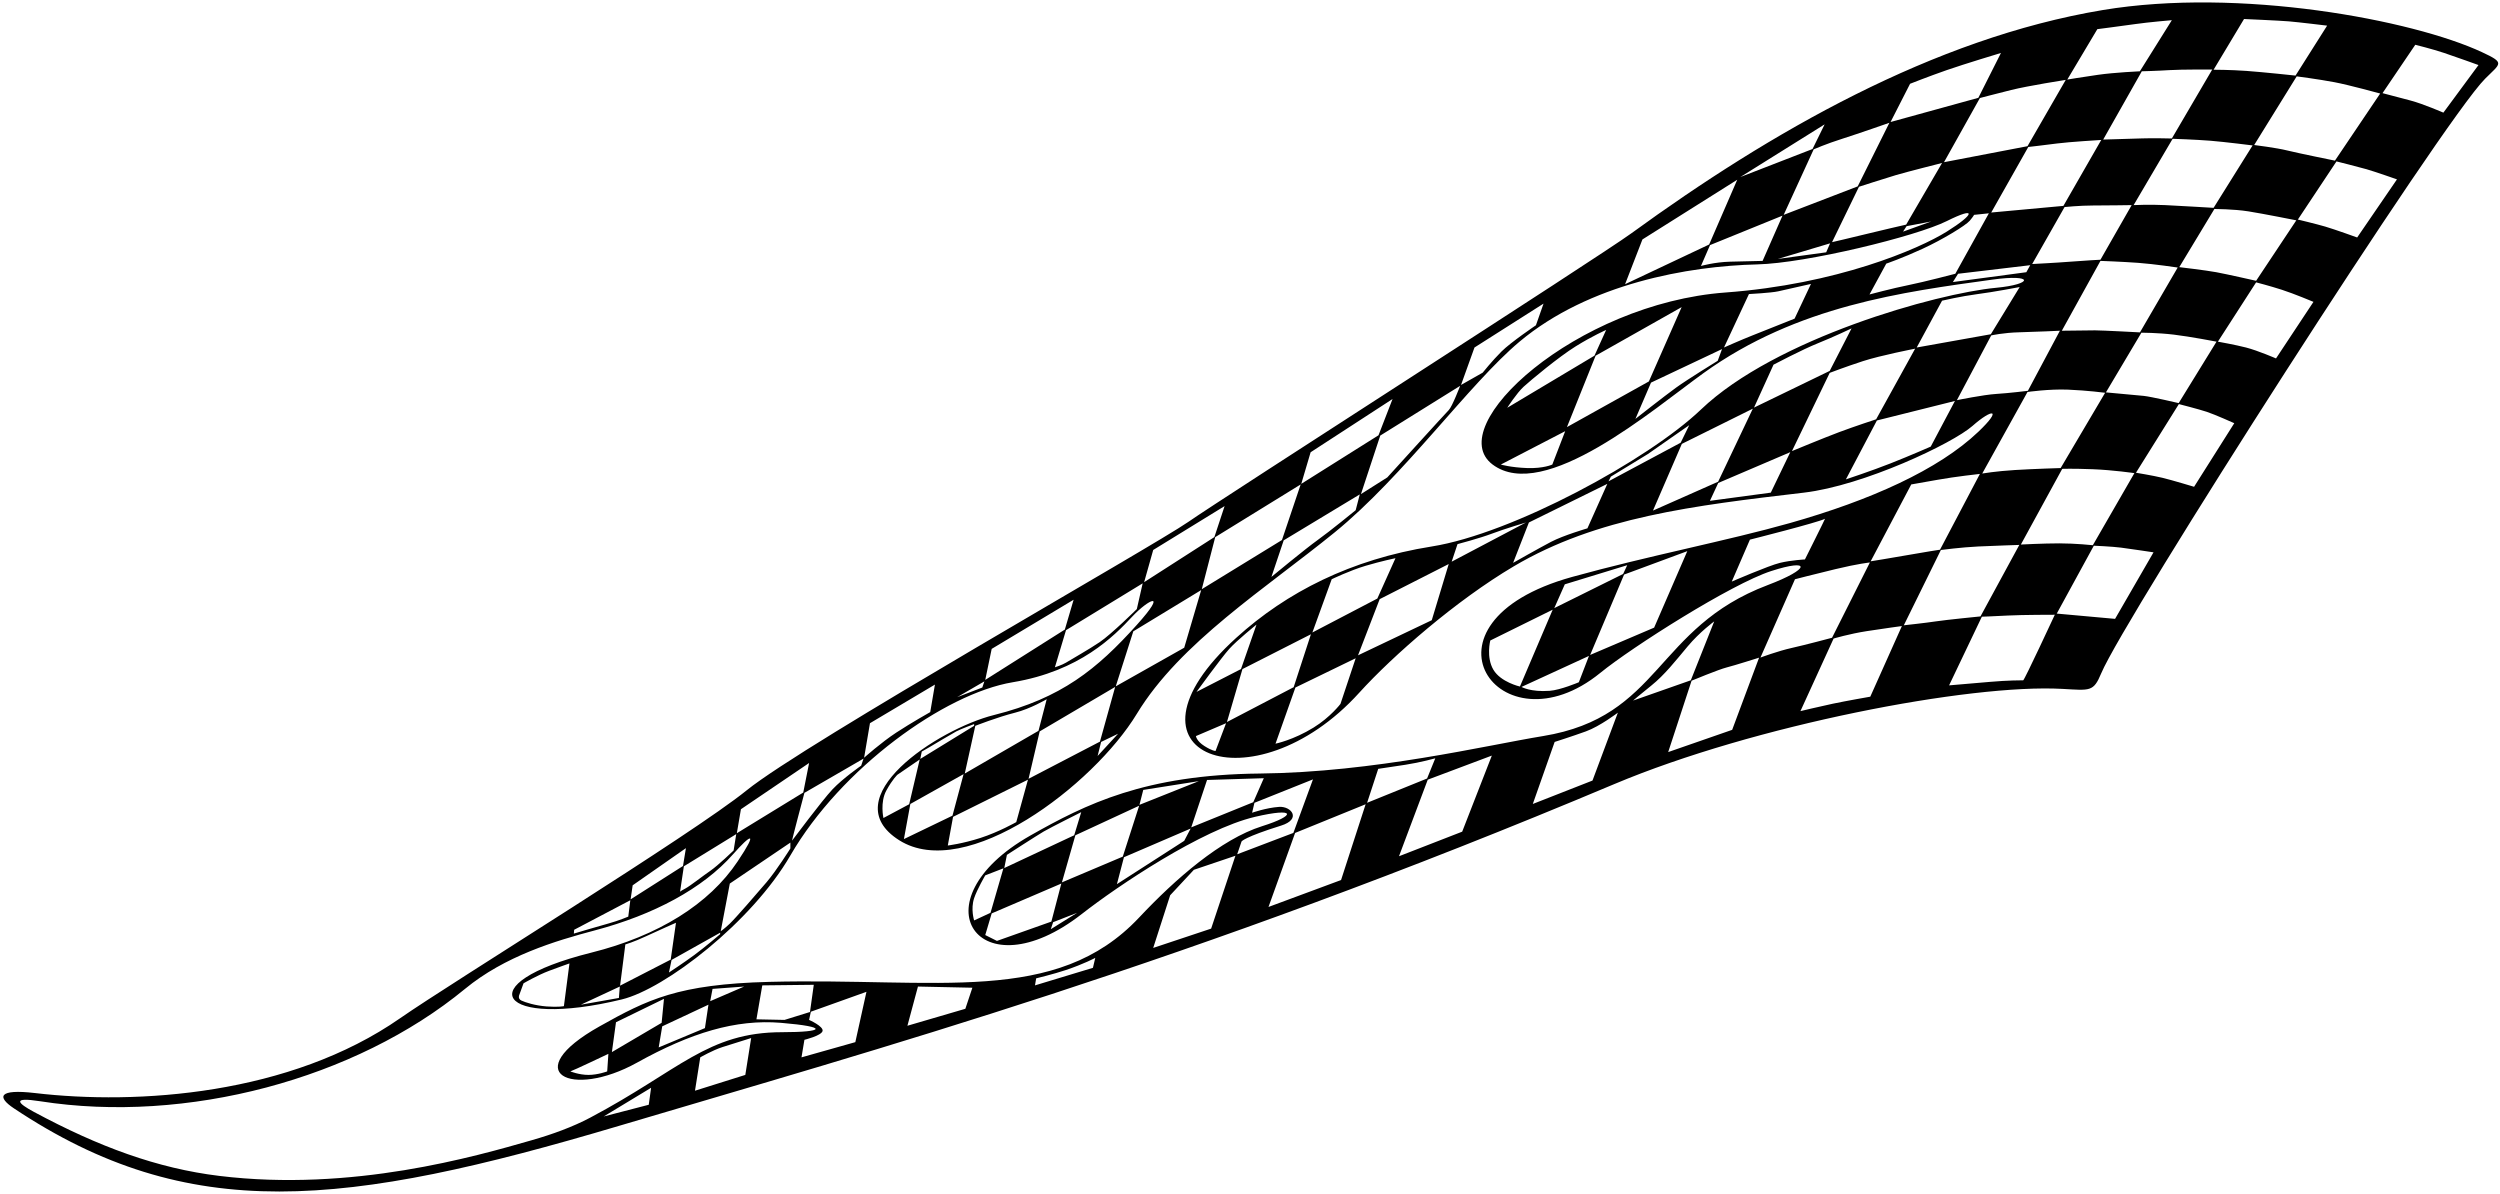 <?xml version="1.0" encoding="UTF-8"?>
<svg xmlns="http://www.w3.org/2000/svg" xmlns:xlink="http://www.w3.org/1999/xlink" width="534pt" height="255pt" viewBox="0 0 534 255" version="1.1">
<g id="surface1">
<path style=" stroke:none;fill-rule:nonzero;fill:rgb(0%,0%,0%);fill-opacity:1;" d="M 530.156 11.145 C 515.332 4.227 478.316 -2.715 449.156 2.145 C 412.961 8.176 378.023 28.336 348.492 49.812 C 341.156 55.145 261.492 106.145 253.824 111.477 C 246.156 116.812 171.824 158.812 159.492 168.812 C 147.93 178.184 96.492 209.812 85.492 217.477 C 61.91 233.914 29.293 236.043 7.492 233.477 C -0.402 232.551 -0.656 234.324 2.949 236.727 C 40.43 261.715 73.637 257.902 132.242 240.477 C 186.703 224.285 253.539 205.914 344.824 167.477 C 374.68 154.906 420.75 146.047 440.492 147.145 C 446.492 147.477 447.156 147.812 448.824 143.812 C 453.664 132.191 521.648 25.984 530.824 16.812 C 534.156 13.477 535.156 13.477 530.156 11.145 Z M 508.406 19.977 L 498.742 34.312 C 498.742 34.312 490.906 32.727 488.574 32.145 C 486.242 31.562 481.492 30.977 481.492 30.977 L 490.574 16.312 C 490.574 16.312 495.188 16.906 498.656 17.562 C 501.742 18.145 508.406 19.977 508.406 19.977 Z M 359.242 94.812 L 374.406 87.289 L 366.992 102.895 L 353.074 109.062 Z M 343.574 102.812 L 344.074 101.812 L 351.992 96.977 L 360.824 90.812 L 358.992 94.562 Z M 367.012 103.164 L 382.406 96.582 L 378.242 105.227 L 365.242 106.977 Z M 374.656 87.062 L 378.824 77.895 C 378.824 77.895 384.992 74.645 388.324 73.312 C 391.656 71.977 395.492 70.145 395.492 70.145 L 390.824 79.227 Z M 390.824 79.645 C 390.824 79.645 394.074 78.395 397.906 77.145 C 401.742 75.895 409.074 74.477 409.074 74.477 L 400.742 89.562 C 400.742 89.562 396.156 91.062 392.824 92.312 C 389.492 93.562 382.762 96.352 382.762 96.352 Z M 400.906 89.812 L 417.574 85.645 L 412.406 95.395 C 412.406 95.395 408.062 97.305 403.824 98.977 C 399.836 100.555 394.281 102.395 394.281 102.395 Z M 409.406 74.227 L 414.824 64.227 C 414.824 64.227 418.941 63.27 422.18 62.852 C 425.879 62.379 431.406 61.312 431.406 61.312 L 425.242 71.395 Z M 425.324 71.645 C 425.324 71.645 427.906 71.062 431.324 70.977 C 434.742 70.895 439.992 70.645 439.992 70.645 L 433.156 83.477 C 433.156 83.477 429.156 83.977 426.406 84.145 C 423.656 84.312 417.992 85.477 417.992 85.477 Z M 418.242 58.477 L 433.656 56.645 L 432.824 58.145 L 417.137 60.246 Z M 407.656 60.895 C 404.324 61.562 399.324 62.895 399.324 62.895 L 402.906 56.312 C 402.906 56.312 406.324 55.145 410.656 53.145 C 414.992 51.145 419.906 48.145 420.742 47.145 C 421.574 46.145 421.656 45.895 421.656 45.895 L 424.824 45.562 L 417.656 58.477 C 417.656 58.477 410.992 60.227 407.656 60.895 Z M 456.742 56.145 C 460.156 56.395 465.156 57.145 465.156 57.145 L 457.094 70.996 C 457.094 70.996 449.074 70.562 447.492 70.562 C 445.906 70.562 440.406 70.645 440.406 70.645 L 448.656 55.727 C 448.656 55.727 453.324 55.895 456.742 56.145 Z M 455.742 43.812 L 464.074 29.645 C 464.074 29.645 469.074 29.812 472.156 30.062 C 475.242 30.312 481.156 31.062 481.156 31.062 L 472.824 44.395 C 472.824 44.395 465.906 43.977 462.492 43.812 C 459.074 43.645 455.742 43.812 455.742 43.812 Z M 448.656 55.477 C 448.656 55.477 445.406 55.645 442.242 55.895 C 439.074 56.145 434.074 56.395 434.074 56.395 L 440.992 44.227 C 440.992 44.227 444.242 43.895 447.074 43.895 C 449.906 43.895 455.324 43.812 455.324 43.812 Z M 440.742 43.977 L 425.324 45.395 L 433.242 31.395 C 433.242 31.395 436.906 30.977 439.406 30.645 C 441.906 30.312 448.824 29.895 448.824 29.895 Z M 433.074 83.727 C 433.074 83.727 437.656 83.062 441.742 83.227 C 445.824 83.395 449.656 83.895 449.656 83.895 L 440.156 99.977 C 440.156 99.977 434.492 100.145 430.406 100.395 C 426.324 100.645 423.406 101.145 423.406 101.145 Z M 440.492 100.145 C 440.492 100.145 442.574 100.062 446.992 100.227 C 451.406 100.395 455.906 101.062 455.906 101.062 L 447.031 116.457 C 447.031 116.457 443.324 116.062 439.906 116.062 C 436.492 116.062 431.656 116.312 431.656 116.312 Z M 449.824 83.812 L 457.406 71.062 C 457.406 71.062 460.824 71.062 464.324 71.477 C 467.824 71.895 473.449 72.977 473.449 72.977 L 465.367 86.102 C 465.367 86.102 459.492 84.727 457.906 84.562 C 456.324 84.395 449.824 83.812 449.824 83.812 Z M 473.406 58.145 C 471.156 57.727 465.492 57.062 465.492 57.062 L 472.992 44.645 C 472.992 44.645 477.074 44.645 480.242 45.145 C 483.406 45.645 490.492 47.062 490.492 47.062 L 481.906 59.977 C 481.906 59.977 475.656 58.562 473.406 58.145 Z M 479.324 4.062 C 479.324 4.062 486.906 4.395 488.906 4.562 C 490.906 4.727 497.074 5.477 497.074 5.477 L 490.324 16.145 C 490.324 16.145 483.324 15.395 479.824 15.145 C 476.324 14.895 472.824 14.895 472.824 14.895 Z M 472.531 14.852 L 463.906 29.582 C 463.906 29.582 459.656 29.477 457.574 29.562 C 455.492 29.645 449.242 29.812 449.242 29.812 L 457.492 15.227 C 457.492 15.227 460.824 15.145 463.406 14.977 C 465.992 14.812 472.531 14.852 472.531 14.852 Z M 447.992 6.227 C 447.992 6.227 453.156 5.562 456.074 5.145 C 458.992 4.727 463.906 4.312 463.906 4.312 L 457.074 15.227 C 457.074 15.227 451.656 15.477 448.156 15.977 C 444.656 16.477 441.574 16.996 441.574 16.996 Z M 441.242 17.062 L 433.074 31.227 L 415.242 34.645 L 422.906 20.938 C 422.906 20.938 426.355 20.031 429.574 19.227 C 433.242 18.312 441.242 17.062 441.242 17.062 Z M 407.992 17.895 C 407.992 17.895 411.992 16.312 415.824 14.977 C 419.656 13.645 427.406 11.312 427.406 11.312 L 422.574 20.895 L 403.824 26.062 Z M 407.156 47.977 C 407.156 47.977 400.992 49.395 398.324 50.062 C 395.656 50.727 391.324 51.727 391.324 51.727 L 397.074 39.895 C 397.074 39.895 402.742 38.062 404.992 37.395 C 407.242 36.727 414.824 34.812 414.824 34.812 Z M 412.492 47.312 L 406.492 49.477 L 407.242 48.312 Z M 403.574 26.227 L 396.805 39.812 L 380.992 45.895 L 387.406 31.895 C 387.406 31.895 390.074 30.727 393.492 29.645 C 396.906 28.562 403.574 26.227 403.574 26.227 Z M 390.906 51.977 L 390.074 53.895 L 379.742 55.312 Z M 376.492 55.727 C 376.492 55.727 372.906 55.812 369.574 55.895 C 366.242 55.977 363.324 56.812 363.324 56.812 L 365.262 52.352 L 380.742 46.062 Z M 389.742 26.562 L 387.156 31.832 L 371.742 37.812 Z M 350.824 51.145 L 371.074 38.395 L 365.074 52.227 L 347.117 60.707 Z M 314.949 74.227 L 329.699 64.852 L 328.074 69.477 C 328.074 69.477 322.699 73.102 320.699 75.102 C 318.699 77.102 316.699 79.602 316.699 79.602 L 312.074 82.227 Z M 279.949 96.602 L 297.449 85.227 L 294.449 92.977 L 277.949 103.352 Z M 311.887 82.414 C 311.887 82.414 310.199 86.852 309.449 87.602 C 308.699 88.352 296.324 101.977 296.324 101.977 L 290.699 105.539 L 294.824 93.039 Z M 290.449 105.602 L 289.574 108.977 C 289.574 108.977 284.074 113.477 281.449 115.352 C 278.824 117.227 271.574 123.227 271.574 123.227 L 274.199 115.414 Z M 273.824 115.352 L 256.699 125.852 L 259.574 114.727 L 277.824 103.477 Z M 246.324 117.477 L 261.574 108.102 L 259.387 114.727 L 244.387 124.352 Z M 194.449 171.727 L 205.824 165.352 L 203.449 174.227 L 193.074 179.227 Z M 188.699 174.727 C 188.699 174.727 187.949 171.352 189.324 168.852 C 190.699 166.352 191.699 165.477 191.699 165.477 L 196.449 162.227 L 194.199 171.789 Z M 196.574 162.102 L 196.887 160.539 C 196.887 160.539 197.449 160.227 198.512 159.602 C 199.574 158.977 203.324 156.727 204.262 156.227 C 205.199 155.727 208.074 154.664 208.074 154.664 L 208.074 155.039 Z M 203.574 174.477 L 219.574 166.539 L 217.074 175.602 C 217.074 175.602 213.324 177.727 209.449 178.977 C 205.574 180.227 202.449 180.602 202.449 180.602 Z M 206.074 165.227 L 208.324 155.039 C 208.324 155.039 213.031 153.184 216.824 152.227 C 220.098 151.402 223.574 149.352 223.574 149.352 L 221.824 156.102 Z M 222.074 156.227 L 238.199 146.727 L 234.949 158.414 L 219.699 166.352 Z M 235.199 158.477 L 238.824 156.727 L 234.449 161.477 Z M 238.324 146.602 L 242.074 134.852 L 256.574 126.039 L 252.949 138.352 Z M 211.824 138.602 L 229.324 128.102 L 227.449 134.477 L 210.449 145.227 Z M 244.074 124.602 L 242.824 130.102 C 242.824 130.102 237.387 135.477 234.887 137.164 C 232.586 138.719 229.047 140.711 227.699 141.539 C 226.887 142.039 225.324 142.539 225.324 142.539 L 227.699 134.602 Z M 210.262 145.539 L 209.824 146.852 L 204.449 148.914 Z M 185.824 154.477 L 199.699 146.227 L 198.699 152.102 C 198.699 152.102 194.699 154.352 191.449 156.477 C 188.199 158.602 184.574 161.852 184.574 161.852 Z M 158.262 172.852 L 172.824 162.977 L 171.574 169.289 L 157.387 177.977 Z M 184.449 162.039 L 183.949 163.539 C 183.949 163.539 180.074 166.227 177.824 168.602 C 175.574 170.977 169.324 179.414 169.199 179.539 C 169.074 179.664 171.824 169.352 171.824 169.352 Z M 135.137 189.102 L 146.512 181.164 L 145.887 184.977 L 134.699 192.102 Z M 157.262 178.164 L 156.699 181.664 C 156.699 181.664 153.324 184.914 151.762 185.977 C 150.199 187.039 147.449 189.227 146.387 189.789 C 145.324 190.352 145.262 190.477 145.262 190.477 L 146.074 185.039 Z M 122.637 198.602 L 134.637 192.289 L 134.199 195.789 C 134.199 195.789 132.137 196.664 130.074 197.227 C 128.012 197.789 122.574 199.414 122.574 199.414 Z M 138.574 235.977 L 128.949 238.477 L 139.074 232.352 Z M 159.199 229.602 L 148.449 232.977 L 149.574 225.852 C 149.574 225.852 152.176 224.348 154.301 223.66 C 156.426 222.973 160.449 221.727 160.449 221.727 Z M 182.699 222.602 L 171.199 225.852 L 171.824 222.102 C 171.824 222.102 175.449 221.227 175.699 220.227 C 175.949 219.227 172.824 217.852 172.824 217.852 L 173.199 216.102 L 185.074 211.852 Z M 167.574 217.852 L 161.574 217.727 L 162.824 210.477 L 173.824 210.352 L 173.012 216.164 Z M 206.199 215.477 L 193.824 219.102 L 196.074 210.727 L 207.699 210.977 Z M 233.449 206.727 L 221.074 210.477 L 221.324 208.977 C 221.324 208.977 225.062 208.07 227.574 207.23 C 231.551 205.902 233.949 204.602 233.949 204.602 Z M 243.324 195.977 C 225.594 214.852 200.219 208.809 164.324 209.727 C 144.824 210.227 138.324 213.477 128.074 219.227 C 110.496 229.09 121.98 234.809 136.074 226.977 C 147.52 220.617 157.129 217.668 166.824 218.477 C 177.188 219.34 176.074 220.477 167.074 220.477 C 151.109 220.477 145.121 228.645 126.074 238.727 C 122.324 240.715 117.988 242.289 113.594 243.547 C 101.527 247.008 75.25 254.637 46.832 251.172 C 33.605 249.559 21.09 244.957 7.199 237.477 C 3.949 235.727 2.277 234.242 8.574 235.227 C 39.812 240.121 75.922 230.5 99.324 211.227 C 107.824 204.227 118.574 200.977 127.074 198.727 C 139.617 195.406 150.117 189.797 156.574 182.477 C 160.324 178.227 162.074 177.227 157.574 183.977 C 151.473 193.129 140.59 199.91 126.324 203.477 C 99.5 210.184 106.723 219.828 132.824 213.477 C 142.074 211.227 160.574 196.977 168.824 182.727 C 179.637 164.051 201.762 148.156 216.324 145.727 C 230.691 143.332 237.957 135.871 241.824 131.727 C 245.324 127.977 249.574 125.977 242.824 133.477 C 234.332 142.914 226.734 149.125 212.324 152.727 C 200.324 155.727 177.824 170.477 192.074 179.477 C 206.324 188.477 233.574 167.727 242.824 152.477 C 252.074 137.227 270.324 125.727 285.074 113.727 C 299.824 101.727 313.824 81.977 324.574 72.977 C 339.422 60.547 360.727 56.824 375.324 56.477 C 385.824 56.227 409.324 50.477 415.824 47.227 C 422.324 43.977 421.824 45.727 415.824 49.477 C 409.824 53.227 392.324 60.727 368.574 62.477 C 336.73 64.824 307.918 91.047 318.824 99.227 C 329.824 107.477 353.074 87.477 363.824 79.727 C 383.895 65.258 406.586 62.363 425.574 59.727 C 434.574 58.477 434.324 60.727 426.324 61.477 C 413.684 62.664 379.215 72.293 363.324 87.477 C 352.074 98.227 323.074 113.977 305.824 116.727 C 288.574 119.477 274.824 126.477 264.074 136.227 C 236.297 161.422 267.723 172.918 290.324 147.977 C 297.574 139.977 311.074 128.227 323.324 120.977 C 341.113 110.449 361.699 108.008 385.324 105.227 C 398.074 103.727 417.074 94.727 421.324 90.977 C 425.574 87.227 427.824 87.227 422.574 92.227 C 414.055 100.344 399.512 106.863 382.324 111.727 C 369.074 115.477 352.074 118.727 335.824 123.227 C 300.297 133.066 320.355 161.223 341.824 143.727 C 348.574 138.227 369.824 124.727 378.324 121.977 C 386.824 119.227 386.824 121.477 377.574 124.977 C 353.453 134.105 354.816 153.105 329.574 157.227 C 317.324 159.227 293.574 164.977 269.074 165.227 C 244.574 165.477 231.973 171.727 220.074 178.477 C 195.312 192.531 209.086 212.406 231.074 195.227 C 238.746 189.234 256.723 177.145 268.074 174.477 C 276.848 172.414 276.973 174.152 269.574 176.477 C 260.824 179.227 251.074 187.727 243.324 195.977 Z M 158.949 210.727 L 151.699 213.852 L 152.199 211.227 Z M 141.449 219.227 L 151.324 214.602 L 150.574 219.602 L 140.699 223.727 Z M 130.699 224.727 L 131.574 218.352 L 141.824 213.352 L 141.324 218.477 Z M 129.949 225.102 L 129.699 228.852 C 129.699 228.852 127.699 229.602 125.699 229.602 C 123.699 229.602 121.824 228.852 121.824 228.852 C 122.324 228.727 129.949 225.102 129.949 225.102 Z M 168.824 179.977 L 168.824 181.227 C 168.824 181.227 165.887 185.914 163.762 188.414 C 161.637 190.914 157.074 196.164 155.887 197.289 C 154.699 198.414 153.949 198.914 153.949 198.914 L 155.887 188.727 Z M 143.449 205.039 L 153.824 199.227 L 153.824 199.539 C 153.824 199.539 150.699 202.227 148.324 203.977 C 145.949 205.727 142.887 207.727 142.887 207.727 Z M 132.449 210.539 L 133.574 201.727 C 133.574 201.727 135.199 201.289 138.012 199.977 C 140.824 198.664 144.387 197.102 144.387 197.102 L 143.262 204.977 Z M 132.387 210.727 L 132.199 213.164 L 124.074 214.602 Z M 121.637 205.789 L 120.449 214.914 C 120.449 214.914 119.262 215.164 116.762 214.977 C 114.262 214.789 112.199 214.102 111.387 213.727 C 110.574 213.352 110.887 212.602 110.887 212.602 L 111.824 210.039 C 111.824 210.039 114.824 208.289 117.324 207.352 C 119.824 206.414 121.637 205.789 121.637 205.789 Z M 386.824 60.645 L 383.324 68.062 C 383.324 68.062 376.656 70.727 374.324 71.645 C 371.992 72.562 368.242 74.227 368.242 74.227 L 373.574 62.812 C 373.574 62.812 378.324 62.562 379.824 62.227 C 381.324 61.895 386.824 60.645 386.824 60.645 Z M 321.949 87.102 C 321.949 87.102 323.949 83.977 325.449 82.602 C 326.949 81.227 332.949 76.227 336.574 73.977 C 340.199 71.727 343.074 70.477 343.074 70.477 L 340.574 75.977 Z M 334.324 92.102 L 331.574 99.227 C 331.574 99.227 329.699 100.102 326.199 99.977 C 322.699 99.852 320.574 99.227 320.574 99.227 Z M 340.824 75.977 L 359.199 65.602 L 352.199 81.477 L 334.699 91.227 Z M 352.656 81.727 L 367.824 74.562 L 366.906 77.062 C 366.906 77.062 360.406 81.062 357.992 82.812 C 355.574 84.562 349.324 89.477 349.324 89.477 Z M 326.574 111.602 L 343.324 103.352 L 339.074 112.852 C 339.074 112.852 333.949 114.352 331.324 115.727 C 328.699 117.102 323.199 120.227 323.199 120.227 Z M 310.074 119.977 L 311.324 116.227 C 311.324 116.227 316.074 114.977 318.699 113.977 C 321.324 112.977 325.949 111.602 325.949 111.602 Z M 255.574 147.789 C 255.574 147.789 260.887 140.477 262.574 138.602 C 264.262 136.727 268.387 133.414 268.387 133.414 L 265.074 142.914 Z M 261.887 154.477 L 259.637 160.414 C 259.637 160.414 258.949 160.414 257.262 159.352 C 255.574 158.289 255.449 157.227 255.449 157.227 Z M 265.387 142.914 L 280.012 135.477 L 276.324 146.789 L 262.074 154.227 Z M 276.699 146.852 L 289.574 140.602 L 286.324 150.352 C 286.324 150.352 284.188 153.184 280.574 155.414 C 276.281 158.066 272.449 158.852 272.449 158.852 Z M 280.324 135.102 L 284.449 123.727 C 284.449 123.727 288.324 121.852 291.699 120.852 C 295.074 119.852 298.074 119.227 298.074 119.227 L 294.199 127.852 Z M 294.699 127.977 L 309.449 120.477 L 305.824 132.477 L 290.074 139.977 Z M 422.906 101.227 L 414.387 117.414 C 414.387 117.414 410.742 117.977 407.492 118.562 C 404.242 119.145 399.574 119.895 399.574 119.895 L 408.242 103.477 C 408.242 103.477 410.242 103.145 413.906 102.477 C 417.574 101.812 422.906 101.227 422.906 101.227 Z M 389.824 110.812 C 389.891 110.777 385.531 119.496 385.531 119.496 C 385.531 119.496 382.617 119.645 380.199 120.227 C 377.781 120.812 369.906 124.227 369.906 124.227 L 373.781 115.27 C 373.781 115.27 388.367 111.59 389.824 110.812 Z M 339.406 140.102 L 337.242 145.727 C 337.242 145.727 333.324 147.395 330.992 147.562 C 326.902 147.852 324.992 146.727 324.992 146.727 Z M 324.656 146.645 C 324.656 146.645 320.574 145.727 318.992 143.062 C 317.406 140.395 318.324 136.812 318.324 136.812 L 331.656 130.227 Z M 331.992 129.895 L 334.242 124.812 L 347.574 120.727 L 346.699 122.602 Z M 346.906 122.727 L 360.406 117.727 L 353.324 134.062 L 339.656 139.895 Z M 211.824 195.102 L 226.699 188.727 L 224.574 196.852 L 212.949 200.977 L 210.449 199.727 Z M 208.074 196.602 C 208.074 196.602 207.297 194.188 208.074 191.852 C 208.699 189.977 210.449 186.977 210.449 186.977 L 214.324 185.477 L 211.574 194.977 Z M 214.512 185.414 L 215.074 182.602 C 215.074 182.602 221.449 178.477 222.949 177.602 C 224.449 176.727 230.949 173.477 230.949 173.477 L 229.449 178.414 Z M 224.949 196.977 L 230.074 194.977 L 224.449 198.477 Z M 226.824 188.477 L 229.699 178.414 L 243.324 172.102 L 239.824 182.977 Z M 240.074 183.102 L 254.324 176.977 L 252.949 179.602 L 238.574 188.852 Z M 243.387 171.914 L 244.199 168.727 L 256.074 166.852 Z M 257.824 166.602 L 269.949 166.227 L 267.699 171.352 L 254.449 176.727 Z M 258.699 198.352 L 246.324 202.477 L 249.949 191.227 L 255.012 185.789 L 263.887 182.789 Z M 265.199 179.727 C 265.199 179.727 265.824 178.789 273.637 176.352 C 278.07 174.969 275.824 172.164 273.199 172.352 C 270.41 172.551 267.449 173.602 267.449 173.602 L 267.949 171.477 L 280.449 166.477 L 276.262 177.914 L 264.262 182.477 Z M 286.449 187.977 L 270.949 193.727 L 276.637 177.914 L 291.699 171.789 Z M 294.387 164.227 C 294.387 164.227 296.949 163.852 300.199 163.352 C 303.449 162.852 306.574 161.977 306.574 161.977 L 304.824 166.289 L 292.012 171.477 Z M 312.324 177.645 L 298.824 182.895 L 304.969 166.539 L 318.656 161.395 Z M 340.156 166.727 L 327.406 171.727 L 332.074 158.477 C 332.074 158.477 335.742 157.312 338.742 156.227 C 341.742 155.145 345.574 152.227 345.574 152.227 Z M 352.699 146.457 C 355.586 144.141 357.906 141.145 360.492 138.062 C 363.074 134.977 366.156 132.727 366.156 132.727 L 361.156 145.312 L 348.824 149.645 C 348.824 149.645 350.074 148.562 352.699 146.457 Z M 369.992 155.895 L 356.324 160.645 L 361.324 145.395 C 361.324 145.395 367.156 142.977 368.824 142.562 C 370.492 142.145 375.742 140.477 375.742 140.477 Z M 376.031 140.457 L 383.406 123.727 C 383.406 123.727 387.242 122.727 392.074 121.562 C 396.906 120.395 399.406 120.145 399.406 120.145 L 391.324 136.227 C 391.324 136.227 385.742 137.727 382.742 138.395 C 379.742 139.062 376.031 140.457 376.031 140.457 Z M 399.492 148.812 C 399.492 148.812 394.242 149.727 391.492 150.312 C 388.742 150.895 384.574 151.895 384.574 151.895 L 391.656 136.395 C 391.656 136.395 394.992 135.395 398.742 134.812 C 402.492 134.227 406.242 133.727 406.242 133.727 Z M 406.656 133.562 L 414.574 117.477 C 414.574 117.477 418.992 116.895 422.574 116.727 C 426.156 116.562 431.324 116.395 431.324 116.395 L 423.031 131.664 C 423.031 131.664 415.656 132.395 413.492 132.727 C 411.324 133.062 406.656 133.562 406.656 133.562 Z M 432.156 145.312 C 431.906 145.312 428.824 145.312 425.074 145.645 C 421.324 145.977 416.324 146.395 416.324 146.395 L 423.324 131.727 C 423.324 131.727 425.824 131.645 428.906 131.477 C 431.992 131.312 438.906 131.312 438.906 131.312 C 438.906 131.312 432.406 145.312 432.156 145.312 Z M 451.781 132.188 L 439.324 131.062 L 447.242 116.562 C 447.242 116.562 451.156 116.727 453.074 116.977 C 454.992 117.227 459.992 117.977 459.992 117.977 Z M 468.656 103.977 C 468.656 103.977 463.992 102.562 461.906 102.062 C 459.824 101.562 456.242 100.977 456.242 100.977 L 465.406 86.312 C 465.406 86.312 469.656 87.395 471.406 87.977 C 473.156 88.562 477.242 90.395 477.242 90.395 Z M 486.156 76.562 C 486.156 76.562 482.324 74.895 479.742 74.227 C 477.508 73.652 473.742 72.977 473.742 72.977 L 481.906 60.312 C 481.906 60.312 484.824 61.062 487.406 61.895 C 489.992 62.727 494.156 64.477 494.156 64.477 Z M 503.492 50.727 C 503.492 50.727 498.656 48.977 496.656 48.395 C 494.656 47.812 490.824 46.895 490.824 46.895 L 499.074 34.477 C 499.074 34.477 503.742 35.645 505.492 36.145 C 507.242 36.645 511.992 38.312 511.992 38.312 Z M 521.906 24.062 C 521.906 24.062 517.609 22.191 514.906 21.477 C 512.074 20.727 508.906 19.895 508.906 19.895 L 515.906 9.562 C 515.906 9.562 519.574 10.477 522.074 11.312 C 524.574 12.145 529.406 13.895 529.406 13.895 L 521.906 24.062 "/>
</g>
</svg>
